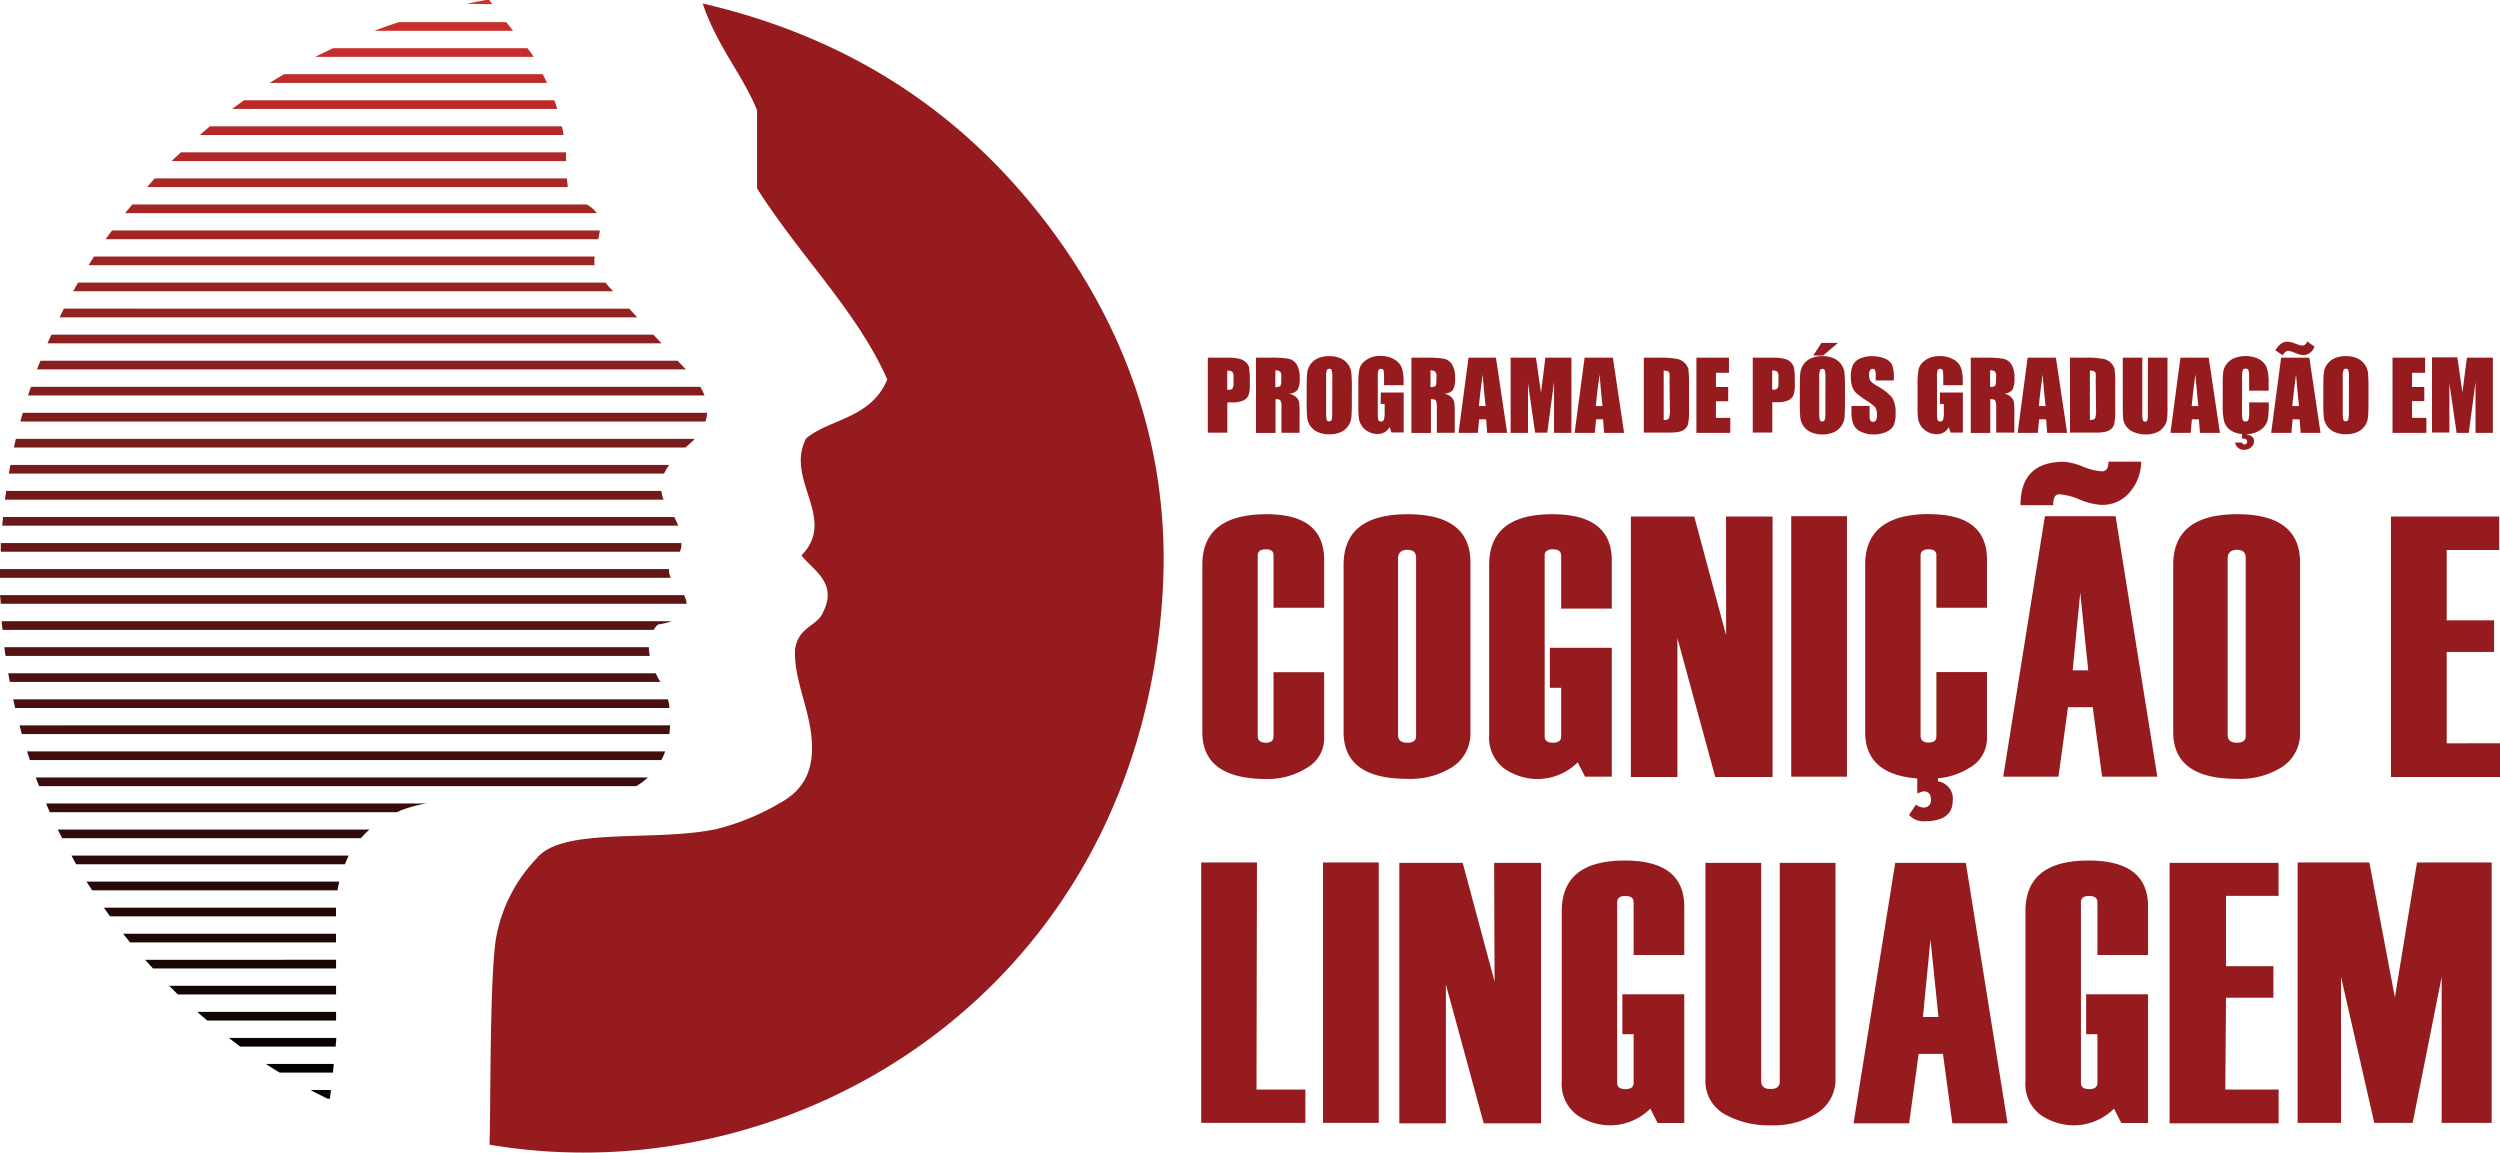 <svg xmlns="http://www.w3.org/2000/svg" xmlns:xlink="http://www.w3.org/1999/xlink" width="287.96" height="132.83" viewBox="0 0 287.96 132.83"><defs><linearGradient id="a" x1="40.72" x2="40.72" y2="126.55" gradientUnits="userSpaceOnUse"><stop offset="0" stop-color="#cd2f2d"/><stop offset="1"/></linearGradient></defs><title>cognicao-e-linguagem</title><path d="M178,41.2H181v8.66h-2V44l-.78,5.84h-1.4L176,44.15v5.71h-2V41.2h2.91q.13.78.27,1.84l.32,2.2Zm-5.69,0,1.29,8.66h-2.3l-.12-1.56h-.81l-.14,1.56H168l1.15-8.66Zm-1.19,5.57q-.17-1.47-.34-3.64-.34,2.49-.43,3.64Zm-4.81-1.43a1.69,1.69,0,0,1,.9.44,1.33,1.33,0,0,1,.29.51,8,8,0,0,1,.06,1.28v2.28H165.5V47a2,2,0,0,0-.11-.86q-.11-.17-.57-.17v3.9h-2.25V41.2h1.59a12.17,12.17,0,0,1,2.16.12,1.49,1.49,0,0,1,.92.63,2.85,2.85,0,0,1,.36,1.61,2.52,2.52,0,0,1-.25,1.36A1.32,1.32,0,0,1,166.35,45.34Zm-.85-2a.72.72,0,0,0-.15-.54.84.84,0,0,0-.54-.13v1.92a1,1,0,0,0,.53-.1c.1-.07.15-.29.15-.68Zm-21.59-.93a5.93,5.93,0,0,1,.09,1.2v.75a3.13,3.13,0,0,1-.17,1.21,1.17,1.17,0,0,1-.63.58,3,3,0,0,1-1.19.2h-.6v3.49h-2.25V41.2h2.27a5.32,5.32,0,0,1,1.41.14,1.58,1.58,0,0,1,.74.42A1.44,1.44,0,0,1,143.92,42.43Zm-1.79,1a.84.84,0,0,0-.14-.58.87.87,0,0,0-.58-.13v2.2h.17a.52.52,0,0,0,.43-.15,1.12,1.12,0,0,0,.12-.63Zm69.62-3.91h-1.9l-.94,1.45H210Zm51.88.91a1.69,1.69,0,0,1,.57.16l.4.15a2.2,2.2,0,0,0,.82.18,1.27,1.27,0,0,0,.63-.21,1.62,1.62,0,0,0,.6-.76l-.86-.61a.58.58,0,0,1-.59.48,2.06,2.06,0,0,1-.57-.15l-.33-.12a2.39,2.39,0,0,0-.84-.17q-.74,0-1.32,1l.85.56Q263.23,40.4,263.63,40.4ZM148.44,45.34a1.69,1.69,0,0,1,.9.44,1.33,1.33,0,0,1,.29.51,8,8,0,0,1,.06,1.28v2.28h-2.09V47a2,2,0,0,0-.11-.86q-.11-.17-.57-.17v3.9h-2.25V41.2h1.59a12.17,12.17,0,0,1,2.16.12,1.49,1.49,0,0,1,.92.63,2.85,2.85,0,0,1,.36,1.61,2.52,2.52,0,0,1-.25,1.36A1.32,1.32,0,0,1,148.44,45.34Zm-.85-2a.72.72,0,0,0-.15-.54.84.84,0,0,0-.54-.13v1.92a1,1,0,0,0,.53-.1c.1-.07.15-.29.15-.68Zm13.06-1.92A3.06,3.06,0,0,0,159,41a2.69,2.69,0,0,0-1.64.47,1.85,1.85,0,0,0-.77,1,8.63,8.63,0,0,0-.13,1.8v2.57a10.2,10.2,0,0,0,.06,1.34,2.15,2.15,0,0,0,.32.85,2,2,0,0,0,.75.68,2.15,2.15,0,0,0,1.06.28,1.64,1.64,0,0,0,.83-.2,1.58,1.58,0,0,0,.58-.6l.21.62h1.41V45.21h-2.64v1.32h.45v1a2.44,2.44,0,0,1-.09.81.33.33,0,0,1-.33.21.29.29,0,0,1-.3-.18,2.48,2.48,0,0,1-.07-.77V43.47a2.62,2.62,0,0,1,.07-.82.34.34,0,0,1,.59,0,3.92,3.92,0,0,1,.06.93v.79h2.25V44a5.11,5.11,0,0,0-.2-1.62A1.92,1.92,0,0,0,160.65,41.43Zm-5,1.49a18.2,18.2,0,0,1,.06,1.87v1.48q0,1.3-.06,1.85a2.07,2.07,0,0,1-1.26,1.68,3.19,3.19,0,0,1-1.28.24,3.26,3.26,0,0,1-1.25-.23,2.08,2.08,0,0,1-1.29-1.67,18.18,18.18,0,0,1-.06-1.87V44.79q0-1.3.06-1.85a2.07,2.07,0,0,1,1.26-1.68,3.18,3.18,0,0,1,1.28-.24,3.25,3.25,0,0,1,1.25.23,2.08,2.08,0,0,1,1.29,1.67Zm-2.19.51a2.69,2.69,0,0,0-.07-.77.27.27,0,0,0-.28-.17.31.31,0,0,0-.27.14,1.94,1.94,0,0,0-.09.8v4a4,4,0,0,0,.06.93.27.27,0,0,0,.29.18.28.28,0,0,0,.29-.2,4.3,4.3,0,0,0,.06-1Zm32.32-2.22,1.29,8.66h-2.3l-.12-1.56h-.81l-.14,1.56h-2.33l1.15-8.66Zm-1.19,5.57q-.17-1.47-.34-3.64-.34,2.49-.43,3.64Zm52.22-5.57,1.29,8.66h-2.3l-.12-1.56h-.81l-.14,1.56h-2.33l1.15-8.66Zm-1.19,5.57q-.17-1.47-.34-3.64-.34,2.49-.43,3.64Zm11.78.81a3.23,3.23,0,0,1-.06.82.26.26,0,0,1-.27.17.24.24,0,0,1-.25-.16,2.56,2.56,0,0,1-.06-.72V41.2h-2.25v5.12q0,1.46.05,1.92a1.85,1.85,0,0,0,.35.87,2.07,2.07,0,0,0,.89.67,3.42,3.42,0,0,0,1.37.26,3.14,3.14,0,0,0,1.22-.22,2,2,0,0,0,.83-.64,1.88,1.88,0,0,0,.38-.82,10.1,10.1,0,0,0,.06-1.38V41.2h-2.25Zm12.88-6.18a3.61,3.61,0,0,0-2.94-.14,2.13,2.13,0,0,0-.88.68,2,2,0,0,0-.38.9,11.2,11.2,0,0,0-.06,1.4v2.53a7.65,7.65,0,0,0,.15,1.72,1.85,1.85,0,0,0,.66,1,2.6,2.6,0,0,0,1.42.5v.53h.14a.53.53,0,0,1,.33.09.32.32,0,0,1,.11.26.34.34,0,0,1-.08.24.32.32,0,0,1-.24.08.28.28,0,0,1-.27-.22h-.79a1,1,0,0,0,1.06.84,1.15,1.15,0,0,0,.79-.3.92.92,0,0,0,.33-.7.62.62,0,0,0-.24-.52.84.84,0,0,0-.53-.19V50a2.79,2.79,0,0,0,1.57-.52,2,2,0,0,0,.74-1,7.52,7.52,0,0,0,.15-1.79v-.34h-2.25v1.09a3.14,3.14,0,0,1-.08.91.32.32,0,0,1-.33.19.32.32,0,0,1-.34-.19,2.81,2.81,0,0,1-.07-.82v-4a3,3,0,0,1,.07-.86.33.33,0,0,1,.35-.2.31.31,0,0,1,.32.16,2.68,2.68,0,0,1,.07.82V45h2.25v-.82a5.77,5.77,0,0,0-.2-1.79A1.84,1.84,0,0,0,260.26,41.41Zm-5.87-.2,1.29,8.66h-2.3l-.12-1.56h-.81l-.14,1.56H250l1.15-8.66Zm-1.19,5.57q-.17-1.47-.34-3.64-.34,2.49-.43,3.64ZM266,41.2l1.29,8.66H265l-.12-1.56h-.81l-.14,1.56h-2.33l1.15-8.66Zm-1.19,5.57q-.17-1.47-.34-3.64-.34,2.49-.43,3.64Zm19.34-5.57-.52,4-.32-2.2q-.14-1.06-.27-1.84h-2.91v8.66h2V44.15l.83,5.71h1.4l.78-5.84v5.84h2V41.2Zm-6.32,5h1.41V44.58h-1.41V42.94h1.5V41.2h-3.75v8.66h3.9V48.13h-1.65Zm-5.08-3.3a18.2,18.2,0,0,1,.06,1.87v1.48q0,1.3-.06,1.85a2.07,2.07,0,0,1-1.26,1.68,3.19,3.19,0,0,1-1.28.24,3.26,3.26,0,0,1-1.25-.23,2.08,2.08,0,0,1-1.29-1.67,18.18,18.18,0,0,1-.06-1.87V44.79q0-1.3.06-1.85a2.07,2.07,0,0,1,1.26-1.68,3.18,3.18,0,0,1,1.28-.24,3.25,3.25,0,0,1,1.25.23,2.08,2.08,0,0,1,1.29,1.67Zm-2.19.51a2.69,2.69,0,0,0-.07-.77.27.27,0,0,0-.28-.17.31.31,0,0,0-.27.14,1.94,1.94,0,0,0-.09.8v4a4,4,0,0,0,.06.93.27.27,0,0,0,.29.18.28.28,0,0,0,.29-.2,4.3,4.3,0,0,0,.06-1Zm-39.79,1.91a1.69,1.69,0,0,1,.9.44,1.33,1.33,0,0,1,.29.51,8,8,0,0,1,.06,1.28v2.28h-2.09V47a2,2,0,0,0-.11-.86q-.11-.17-.57-.17v3.9H227V41.2h1.59a12.17,12.17,0,0,1,2.16.12,1.49,1.49,0,0,1,.92.63,2.85,2.85,0,0,1,.36,1.61,2.52,2.52,0,0,1-.25,1.36A1.32,1.32,0,0,1,230.79,45.34Zm-.85-2a.72.72,0,0,0-.15-.54.84.84,0,0,0-.54-.13v1.92a1,1,0,0,0,.53-.1c.1-.07.15-.29.15-.68Zm-23.28-.93a5.93,5.93,0,0,1,.09,1.2v.75a3.13,3.13,0,0,1-.17,1.21,1.17,1.17,0,0,1-.63.58,3,3,0,0,1-1.19.2h-.6v3.49h-2.25V41.2h2.27a5.32,5.32,0,0,1,1.41.14,1.58,1.58,0,0,1,.74.42A1.44,1.44,0,0,1,206.65,42.43Zm-1.79,1a.84.84,0,0,0-.14-.58.87.87,0,0,0-.58-.13v2.2h.17a.52.52,0,0,0,.43-.15,1.12,1.12,0,0,0,.12-.63Zm-7.2,2.83h1.41V44.58h-1.41V42.94h1.5V41.2h-3.75v8.66h3.9V48.13h-1.65Zm14.8-3.3a18.2,18.2,0,0,1,.06,1.87v1.48q0,1.3-.06,1.85a2.07,2.07,0,0,1-1.26,1.68,3.19,3.19,0,0,1-1.28.24,3.26,3.26,0,0,1-1.25-.23,2.08,2.08,0,0,1-1.29-1.67,18.18,18.18,0,0,1-.06-1.87V44.79q0-1.3.06-1.85a2.07,2.07,0,0,1,1.26-1.68,3.18,3.18,0,0,1,1.28-.24,3.25,3.25,0,0,1,1.25.23,2.08,2.08,0,0,1,1.29,1.67Zm-2.19.51a2.69,2.69,0,0,0-.07-.77.27.27,0,0,0-.28-.17.31.31,0,0,0-.27.14,1.94,1.94,0,0,0-.09.8v4a4,4,0,0,0,.06.93.27.27,0,0,0,.29.18.28.28,0,0,0,.29-.2,4.3,4.3,0,0,0,.06-1Zm-15.78-.82a11.53,11.53,0,0,1,.07,1.65v3a7.06,7.06,0,0,1-.11,1.56,1.17,1.17,0,0,1-.38.61,1.59,1.59,0,0,1-.67.31,6.06,6.06,0,0,1-1.21.09h-2.84V41.2H191a10.48,10.48,0,0,1,2.21.15,1.69,1.69,0,0,1,.87.49A1.56,1.56,0,0,1,194.5,42.61Zm-2.18,1.15a4.54,4.54,0,0,0,0-.75.36.36,0,0,0-.17-.24,1.11,1.11,0,0,0-.5-.08v5.69q.49,0,.6-.2a2.86,2.86,0,0,0,.11-1.06Zm51.27-1.15a11.53,11.53,0,0,1,.07,1.65v3a7.06,7.06,0,0,1-.11,1.56,1.17,1.17,0,0,1-.38.61,1.59,1.59,0,0,1-.67.31,6.06,6.06,0,0,1-1.21.09h-2.84V41.2h1.68a10.48,10.48,0,0,1,2.21.15,1.69,1.69,0,0,1,.87.49A1.56,1.56,0,0,1,243.59,42.61Zm-2.18,1.15a4.54,4.54,0,0,0,0-.75.36.36,0,0,0-.17-.24,1.11,1.11,0,0,0-.5-.08v5.69q.49,0,.6-.2a2.86,2.86,0,0,0,.11-1.06Zm-16.34-2.33a3.06,3.06,0,0,0-1.64-.41,2.69,2.69,0,0,0-1.64.47,1.85,1.85,0,0,0-.77,1,8.63,8.63,0,0,0-.13,1.8v2.57a10.2,10.2,0,0,0,.06,1.34,2.15,2.15,0,0,0,.32.85,2,2,0,0,0,.75.68,2.15,2.15,0,0,0,1.06.28,1.64,1.64,0,0,0,.83-.2,1.58,1.58,0,0,0,.58-.6l.21.62h1.41V45.21h-2.64v1.32h.45v1a2.44,2.44,0,0,1-.09.81.33.33,0,0,1-.33.21.29.29,0,0,1-.3-.18,2.48,2.48,0,0,1-.07-.77V43.47a2.62,2.62,0,0,1,.07-.82.34.34,0,0,1,.59,0,3.92,3.92,0,0,1,.06.93v.79h2.25V44a5.11,5.11,0,0,0-.2-1.62A1.92,1.92,0,0,0,225.08,41.43Zm-9,2.91a1.7,1.7,0,0,1-.64-.53,1.43,1.43,0,0,1-.12-.65,1,1,0,0,1,.1-.5.34.34,0,0,1,.31-.17.29.29,0,0,1,.27.12,1.26,1.26,0,0,1,.08.57v.64h2.09v-.34a3.79,3.79,0,0,0-.2-1.46,1.57,1.57,0,0,0-.82-.71,3.56,3.56,0,0,0-1.49-.28,3.27,3.27,0,0,0-1.37.26,1.71,1.71,0,0,0-.82.72,3.14,3.14,0,0,0-.25,1.45,3.06,3.06,0,0,0,.18,1.13,1.89,1.89,0,0,0,.45.7,10.41,10.41,0,0,0,1.11.81,6.66,6.66,0,0,1,1.05.79,1.62,1.62,0,0,1,.21,1,1,1,0,0,1-.11.52.37.37,0,0,1-.33.18.34.34,0,0,1-.31-.14,1.38,1.38,0,0,1-.09-.63V46.76h-2.09v.57a4.47,4.47,0,0,0,.2,1.5,1.68,1.68,0,0,0,.84.87,3.23,3.23,0,0,0,1.54.34,3.31,3.31,0,0,0,1.44-.3,1.7,1.7,0,0,0,.84-.74,3.23,3.23,0,0,0,.22-1.36,3.36,3.36,0,0,0-.39-1.84A6.42,6.42,0,0,0,216,44.34Z" fill="#951b1e"/><path d="M185.65,64.54V70.1h-5.83V64q0-.73-.95-.73t-.95.73V84.82q0,.73.95.73t.95-.73v-5.6h-1.3v-4.6h7.13V89.46h-3.08l-.84-1.65a6.6,6.6,0,0,1-4.48,1.92,6.78,6.78,0,0,1-4-1.22,4.44,4.44,0,0,1-1.72-3.9V65.06q0-5.83,7.26-5.83Q185.65,59.23,185.65,64.54ZM169.37,65V84.3a4.61,4.61,0,0,1-2,4,9.06,9.06,0,0,1-5.28,1.41q-7.33,0-7.33-5.39V65.06q0-5.83,7.37-5.83T169.37,65Zm-6.26-.77q0-.9-1-.9t-1.08.9V84.65q0,.9,1.08.9t1-.9Zm-17.2-5q-7.42,0-7.42,5.83V84.34q0,5.39,7.42,5.39a8.46,8.46,0,0,0,4.61-1.28,3.89,3.89,0,0,0,2-3.42v-7.6h-5.83v7.39q0,.73-.89.73t-.93-.73V64q0-.73.93-.73t.89.73V70h5.83V64.54Q152.55,59.23,145.91,59.23Zm91.26-2.3a7.36,7.36,0,0,1,2.38.61,7.52,7.52,0,0,0,2.41.61,4.1,4.1,0,0,0,3.46-1.58,5.46,5.46,0,0,0,1.21-3.39h-3.77q0,1.11-.75,1.11a7.07,7.07,0,0,1-2.2-.54,6.7,6.7,0,0,0-2.18-.56q-5,0-5,5h3.77Q236.49,56.94,237.16,56.94ZM198.82,73.17,195.15,59.5h-7.3v30h5.36v-16l4.36,16h6.6v-30h-5.36Zm83,12.45V75.09h5.46V71.45h-5.46v-8.1h6.05V59.5H275.4v30H288V85.61ZM264.93,65V84.3a4.61,4.61,0,0,1-2,4,9.06,9.06,0,0,1-5.28,1.41q-7.33,0-7.33-5.39V65.06q0-5.83,7.37-5.83T264.93,65Zm-6.26-.77q0-.9-1-.9t-1.08.9V84.65q0,.9,1.08.9t1-.9ZM206.32,89.46h6.42v-30h-6.42Zm37.36-30,4.81,30h-6.36l-1.08-8H238.2l-1.1,8h-6.36l4.8-30Zm-3.15,17.75-.92-8.94-.87,8.94Zm-18.27-18q-7.42,0-7.42,5.83V84.34q0,4.85,6,5.33v1.71l.7-.23q.87,0,.87.92a.82.82,0,0,1-.92.94,1.49,1.49,0,0,1-.8-.33l-.8,1.19a2.22,2.22,0,0,0,1.71.73q3.32,0,3.32-2.36A2,2,0,0,0,223.22,90v-.35a8.28,8.28,0,0,0,3.65-1.22,3.89,3.89,0,0,0,2-3.42v-7.6h-5.83v7.39q0,.73-.89.73t-.93-.73V64q0-.73.93-.73t.89.73V70h5.83V64.54Q228.91,59.23,222.26,59.23ZM187.15,99.12q-7.26,0-7.26,5.83V124.5a4.44,4.44,0,0,0,1.72,3.9,6.78,6.78,0,0,0,4,1.22,6.6,6.6,0,0,0,4.48-1.92l.84,1.65H194V114.52h-7.13v4.6h1.3v5.6q0,.73-.95.73t-.95-.73V103.93q0-.73.95-.73t.95.73V110H194v-5.56Q194,99.12,187.15,99.12Zm-15,13.93-3.67-13.66h-7.3v30h5.36v-16l4.36,16h6.6v-30H172.1Zm-19.76,16.29h6.42v-30h-6.42Zm-7.61-30h-6.42v30h12V125.5h-5.63Zm133.62,0-2.55,15.54-2.94-15.54h-8.26v30h5V112.53l3.83,16.81h4.42l3.34-16.81v16.81H287v-30Zm-22,15.58h5.46v-3.63h-5.46v-8.1h6.05V99.39H249.9v30h12.56V125.5h-6.14ZM240.56,99.12q-7.26,0-7.26,5.83V124.5a4.44,4.44,0,0,0,1.72,3.9,6.78,6.78,0,0,0,4,1.22,6.6,6.6,0,0,0,4.48-1.92l.84,1.65h3.08V114.52h-7.13v4.6h1.3v5.6q0,.73-.95.73t-.95-.73V103.93q0-.73.95-.73t.95.73V110h5.83v-5.56Q247.45,99.12,240.56,99.12ZM205,124.54q0,.9-1.06.9t-1.08-.9V99.39h-6.42v24.84a4.38,4.38,0,0,0,2.23,4.12,10.45,10.45,0,0,0,5.27,1.27,9.41,9.41,0,0,0,5.38-1.42,4.56,4.56,0,0,0,2.1-4V99.39H205Zm21.43-25.15,4.81,30h-6.36l-1.08-8H221l-1.1,8H213.5l4.8-30Zm-3.15,17.75-.92-8.94-.87,8.94Z" fill="#951b1e"/><path d="M119.43,24.28C109.59,12,96.89,4.11,80.94.4c1.61,4.86,4.64,8.27,6.26,12.3v9c5,7.89,11.48,14.09,15,22-1.87,4.54-6.66,4.53-9.35,6.8-2.48,4.74,3.65,9.26-.54,13.47,1.37,1.74,4.23,3.2,2.48,6.56-.58,1.56-2.78,1.61-3.2,4.18C91.36,78,93.16,81.4,93.48,85c.3,3.32-.6,5.85-3.66,7.5a27.41,27.41,0,0,1-7.32,3c-7.13,1.5-17.63-.28-20.63,3.31a17.77,17.77,0,0,0-4.76,9.39c-.73,4.94-.58,20-.73,23.65,35.4,6,74.83-18,77.54-63.67C134.89,52,129.68,37.1,119.43,24.28Z" fill="#951b1e"/><path d="M38.71,113.55v1H20.49l-1-1Zm-16,3,1.16,1H38.71v-1Zm-6-6,.91,1H38.71v-1ZM56.72.48,56.34,0,56,0c-.76.13-1.51.28-2.26.43ZM30.62,122.55q.79.51,1.6,1h6.13l.1-1Zm-22.39-24c.18.33.36.67.55,1H39.73c.14-.34.27-.68.44-1Zm1.74,3c.21.34.43.67.64,1H38.88c.06-.34.12-.68.19-1Zm2,3c.23.33.46.67.7,1H38.7v-1Zm23.8,21c.53.28,1.07.56,1.61.83l.34.17H38l.07-.55.05-.45Zm-21.59-18,.8,1H38.7v-1ZM.09,69.55h79a2.27,2.27,0,0,0-.31-1H0C.05,68.88.07,69.21.09,69.55Zm0-7c0,.33,0,.67,0,1H78.31a2.81,2.81,0,0,0,.17-.59,3.23,3.23,0,0,0,0-.41Zm27.58,58h11c0-.43.06-.7.06-.71v-.29H26.35Zm-13.26-96H68.75a3.48,3.48,0,0,0-1.18-1H15.24Zm5.35-6H65.2c0-.36,0-.59,0-.61s0-.26,0-.39H20.83C20.48,17.88,20.12,18.21,19.77,18.55Zm16.55-12H61.46c-.2-.32-.33-.52-.36-.56l-.35-.44H38.37C37.68,5.87,37,6.2,36.32,6.55Zm-27.89,27h62.2l-.39-.42c-.17-.18-.33-.38-.49-.58H9C8.8,32.88,8.62,33.21,8.43,33.55Zm-1.76,62c.16.34.34.67.5,1H41.56a10.43,10.43,0,0,1,1-1Zm-1.35-3c.14.33.28.67.42,1h40c.17-.07.33-.16.5-.23a15.73,15.73,0,0,1,2.86-.77Zm-1.19-3c.12.34.25.67.38,1h68.8a8.18,8.18,0,0,0,1.33-1Zm-3.92-18c0,.33.06.67.09,1h75a2.88,2.88,0,0,1,.49-.61,8.85,8.85,0,0,0,1.6-.39Zm1.63-21c-.08.33-.16.67-.23,1H78.95l.42-.37a7.84,7.84,0,0,0,.66-.63Zm16-30c-.3.33-.59.67-.89,1H65.39c0-.35-.08-.69-.1-1Zm-4.93,6c-.24.33-.49.66-.73,1H68.91c.08-.34.14-.68.18-1Zm55.59,3H10.83c-.21.33-.42.67-.63,1H68.49A3.64,3.64,0,0,1,68.5,29.55Zm-62.57,9c-.15.33-.3.66-.45,1H76.19l-.93-1Zm1.44-3-.5,1H73.4l-.93-1Zm-2.7,6c-.13.33-.27.66-.4,1H79l-.95-1Zm41.27-39q-1.43.47-2.83,1h16l-.79-1Zm-21.75,12c-.39.33-.77.67-1.16,1h41.9q-.09-.51-.2-1Zm8.54-6c-.56.33-1.11.66-1.66,1H63c-.16-.36-.32-.69-.48-1Zm-4.62,3-1.37,1H64.19q-.16-.51-.34-1ZM.7,56.55c0,.33-.09.67-.14,1H76.43a5.8,5.8,0,0,1-.26-1Zm76.36,9H0c0,.23,0,.45,0,.68s0,.21,0,.32H77.25A2.07,2.07,0,0,1,77.06,65.55Zm-76.54,9c0,.33.08.67.12,1h74.2a5.39,5.39,0,0,1-.1-1Zm.43,3q.08.5.18,1H76.06c-.21-.35-.38-.68-.54-1Zm.57,3c.07.33.15.67.23,1H77.1c0-.38-.1-.71-.16-1Zm.73,3c.09.33.17.67.27,1H77.11c0-.34.07-.67.08-1Zm.87,3,.32,1H76.18a8,8,0,0,0,.44-1Zm-2.78-27c0,.33-.06.67-.09,1H78.12a9.19,9.19,0,0,0-.46-1Zm.86-6c-.06.33-.13.67-.18,1H76.49a6,6,0,0,1,.59-1Zm1.43-6c-.1.33-.2.66-.29,1H81.25a4.29,4.29,0,0,0,.2-1Zm.94-3c-.11.33-.24.66-.34,1H81.15a6.11,6.11,0,0,0-.49-1Z" fill="url(#a)"/></svg>
